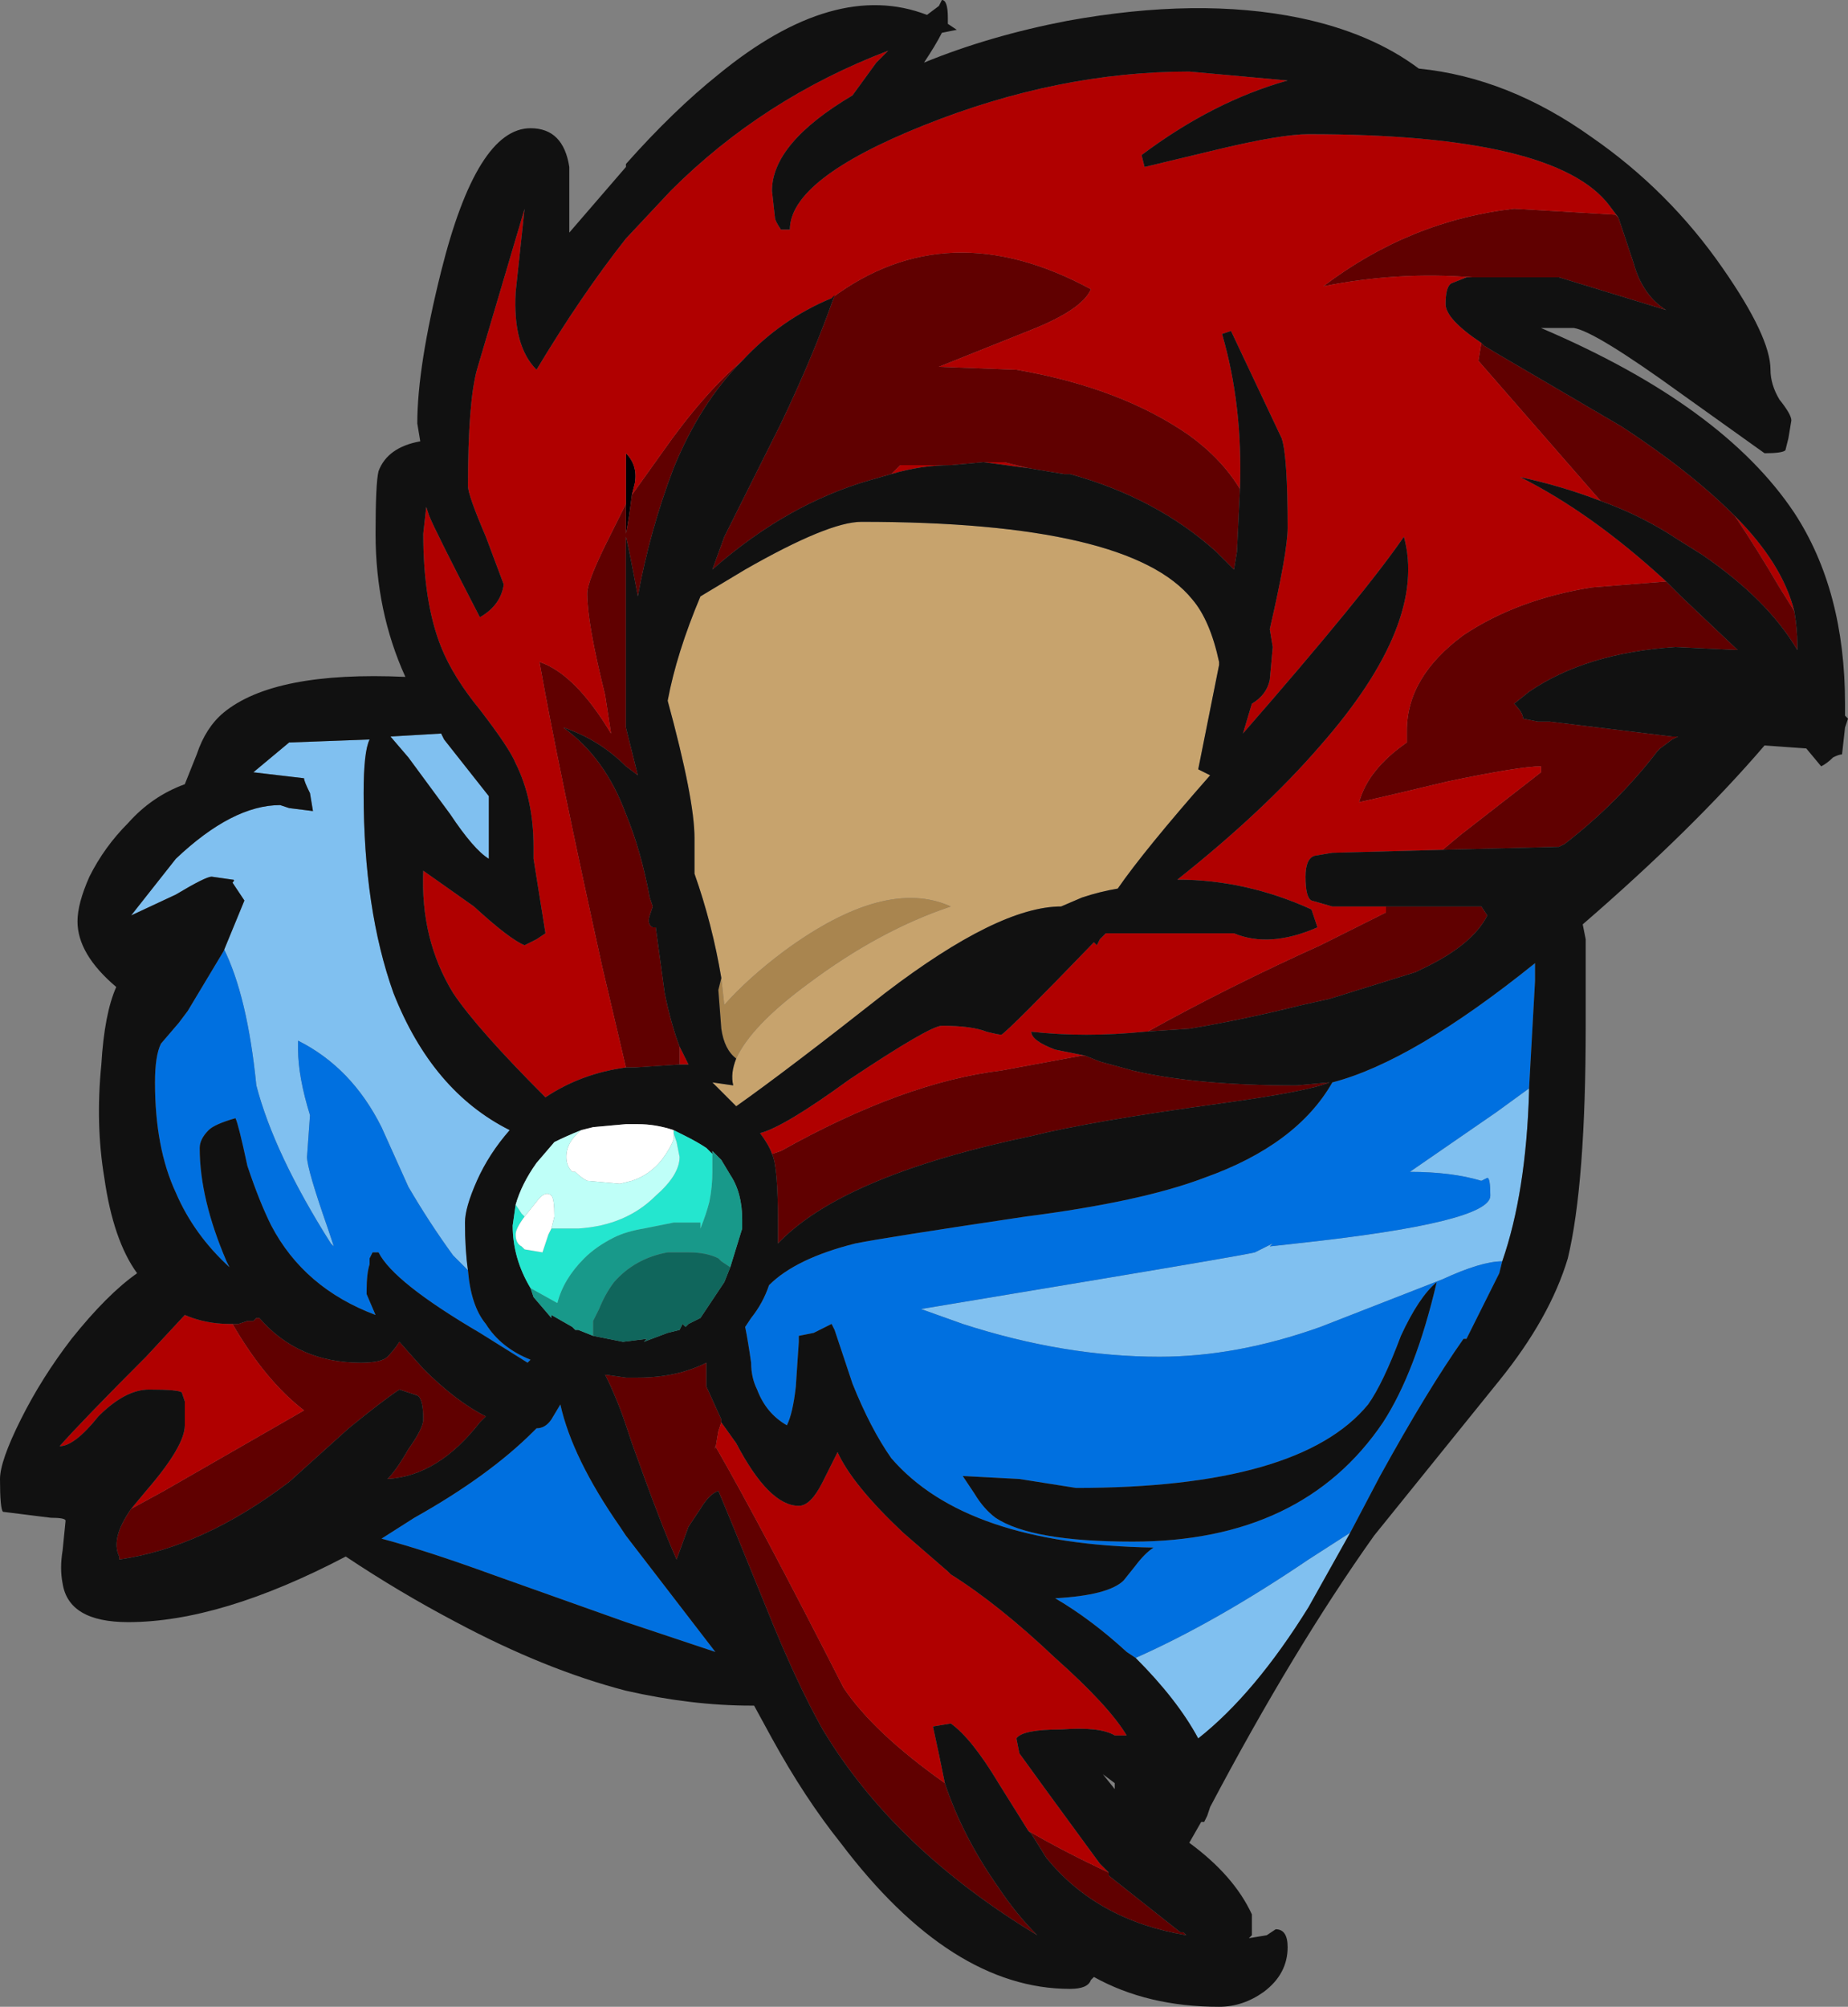 <?xml version="1.0" encoding="UTF-8" standalone="no"?>
<svg xmlns:ffdec="https://www.free-decompiler.com/flash" xmlns:xlink="http://www.w3.org/1999/xlink" ffdec:objectType="shape" height="33.65px" width="31.0px" xmlns="http://www.w3.org/2000/svg">
  <rect width="100%" height="100%" fill="#808080" stroke="none"/>
  <g transform="matrix(1.0, 0.0, 0.0, 1.0, 17.7, 17.8)">
    <path d="M12.4 -7.55 L12.15 -7.95 Q11.8 -8.55 11.4 -9.15 12.2 -8.35 12.4 -7.55 M-4.6 3.0 L-4.65 3.05 -4.6 3.0 M10.45 -5.45 L10.35 -5.45 10.45 -5.45 M-2.75 -9.85 L-2.6 -10.0 -1.75 -10.0 Q-2.25 -10.0 -2.75 -9.85 M-1.2 -10.05 L-0.85 -10.05 -0.45 -9.95 -1.2 -10.05 M-6.3 -0.25 L-6.15 0.05 -6.3 0.05 -6.3 -0.25" fill="#ae0000" fill-rule="evenodd" stroke="none"/>
    <path d="M-7.2 -9.35 L-7.2 -10.2 Q-7.0 -10.0 -7.05 -9.7 L-7.1 -9.5 Q-7.15 -9.1 -7.2 -8.85 L-7.2 -9.35" fill="#000004" fill-rule="evenodd" stroke="none"/>
    <path d="M-7.0 -4.8 L-7.0 -4.8" fill="#770026" fill-rule="evenodd" stroke="none"/>
    <path d="M-5.6 -1.4 Q-5.75 -2.3 -6.05 -3.15 L-6.05 -3.75 Q-6.05 -4.4 -6.5 -6.05 -6.35 -6.85 -5.95 -7.8 L-5.2 -8.25 Q-3.8 -9.05 -3.25 -9.05 1.25 -9.05 2.3 -7.75 2.6 -7.4 2.75 -6.7 L2.75 -6.65 2.4 -4.9 Q2.5 -4.85 2.6 -4.8 1.5 -3.55 1.05 -2.9 0.75 -2.85 0.45 -2.75 L0.1 -2.6 Q-0.95 -2.6 -2.85 -1.15 -4.5 0.15 -5.35 0.75 L-5.75 0.35 -5.4 0.4 Q-5.45 0.2 -5.35 -0.05 -5.1 -0.6 -4.15 -1.3 -2.95 -2.2 -1.75 -2.6 -2.85 -3.1 -4.55 -1.85 -5.15 -1.4 -5.55 -0.95 L-5.6 -1.4" fill="#c7a36d" fill-rule="evenodd" stroke="none"/>
    <path d="M-5.6 -1.4 L-5.55 -0.95 Q-5.15 -1.4 -4.55 -1.85 -2.85 -3.1 -1.75 -2.6 -2.95 -2.2 -4.15 -1.3 -5.1 -0.6 -5.35 -0.05 -5.55 -0.2 -5.6 -0.55 L-5.65 -1.2 -5.6 -1.4" fill="#a9854f" fill-rule="evenodd" stroke="none"/>
    <path d="M-7.2 0.1 L-7.6 -1.6 Q-8.35 -5.0 -8.65 -6.7 -8.05 -6.5 -7.45 -5.5 L-7.55 -6.15 Q-7.85 -7.35 -7.85 -7.85 -7.85 -8.05 -7.5 -8.75 L-7.2 -9.35 -7.2 -8.85 Q-7.15 -9.1 -7.1 -9.5 L-6.6 -10.2 Q-5.9 -11.2 -5.25 -11.75 -5.95 -11.05 -6.4 -9.95 -6.8 -8.9 -7.0 -7.8 -7.15 -8.6 -7.2 -8.8 L-7.2 -5.6 -7.0 -4.8 -7.2 -4.95 Q-7.65 -5.4 -8.25 -5.6 -7.55 -5.1 -7.2 -4.15 -6.95 -3.55 -6.8 -2.75 L-6.75 -2.6 -6.8 -2.45 Q-6.85 -2.3 -6.75 -2.25 L-6.7 -2.25 -6.55 -1.15 Q-6.45 -0.65 -6.3 -0.25 L-6.3 0.05 -7.05 0.1 -7.2 0.1 M-3.75 -12.8 Q-1.8 -14.25 0.6 -12.95 0.45 -12.6 -0.45 -12.25 L-1.95 -11.65 -0.65 -11.6 Q1.1 -11.3 2.25 -10.5 2.8 -10.1 3.1 -9.6 L3.05 -8.55 3.0 -8.25 2.7 -8.55 Q1.7 -9.45 0.25 -9.85 L0.15 -9.85 -0.45 -9.95 -0.85 -10.05 -1.2 -10.05 -1.75 -10.0 -2.6 -10.0 -2.75 -9.85 -3.1 -9.75 Q-4.5 -9.35 -5.75 -8.25 L-5.55 -8.8 -4.6 -10.7 Q-4.05 -11.85 -3.7 -12.85 L-3.75 -12.8 M-4.75 1.55 L-4.6 1.5 Q-2.55 0.35 -0.9 0.15 L0.45 -0.1 0.5 -0.1 0.75 0.0 1.3 0.15 Q2.35 0.4 4.05 0.4 L4.6 0.35 Q4.25 0.5 2.8 0.7 0.6 1.0 -0.4 1.25 -3.5 1.9 -4.6 3.0 L-4.65 3.05 -4.65 2.7 Q-4.65 1.75 -4.75 1.55 M1.5 -0.5 L1.55 -0.5 Q2.9 -1.25 4.45 -1.95 L5.55 -2.5 5.55 -2.6 5.6 -2.6 7.15 -2.6 7.25 -2.45 Q7.0 -1.95 6.15 -1.55 L6.05 -1.5 4.6 -1.05 4.15 -0.95 Q3.15 -0.7 2.25 -0.55 L1.5 -0.5 M6.5 -3.55 L6.8 -3.8 8.15 -4.85 8.15 -4.95 Q7.8 -4.95 6.6 -4.7 5.35 -4.4 5.1 -4.35 5.25 -4.9 5.9 -5.35 L5.9 -5.55 Q5.9 -6.45 6.85 -7.15 7.75 -7.75 9.0 -7.95 L10.25 -8.05 10.5 -7.8 11.45 -6.9 10.4 -6.95 Q8.9 -6.85 7.95 -6.2 L7.7 -6.0 Q7.85 -5.85 7.85 -5.75 L8.1 -5.7 8.3 -5.7 10.35 -5.45 10.45 -5.45 10.35 -5.4 10.15 -5.25 10.1 -5.2 Q9.45 -4.35 8.55 -3.65 L8.45 -3.6 6.5 -3.55 M9.15 -9.4 L7.1 -11.75 7.15 -12.05 7.2 -12.0 7.45 -11.85 9.5 -10.65 Q10.65 -9.9 11.4 -9.15 11.8 -8.55 12.15 -7.95 L12.4 -7.55 Q12.45 -7.25 12.45 -7.0 L12.45 -6.9 Q11.95 -7.75 10.85 -8.5 L10.45 -8.75 Q9.85 -9.15 9.15 -9.4 M7.0 -13.15 Q5.75 -13.25 4.5 -13.0 5.95 -14.1 7.7 -14.3 L9.4 -14.2 9.45 -14.15 9.7 -13.4 Q9.85 -12.85 10.25 -12.6 L8.45 -13.15 7.0 -13.15 M-5.6 6.05 L-5.65 6.2 -5.7 6.5 -5.7 6.45 Q-4.95 7.75 -3.55 10.5 -3.05 11.25 -1.85 12.1 -1.55 13.0 -0.95 13.85 -0.65 14.3 -0.3 14.65 -2.7 13.2 -3.9 11.2 -4.35 10.4 -4.85 9.15 -5.5 7.55 -5.65 7.2 -5.8 7.25 -5.95 7.5 L-6.15 7.8 -6.35 8.35 Q-6.6 7.8 -7.1 6.4 L-7.2 6.1 Q-7.35 5.65 -7.55 5.25 L-7.2 5.3 -7.0 5.3 Q-6.35 5.3 -5.85 5.05 L-5.85 5.45 -5.6 6.0 -5.6 6.05 M-0.45 12.9 Q0.15 13.25 0.9 13.6 L0.9 13.65 2.1 14.6 2.15 14.6 2.2 14.65 Q0.7 14.4 -0.15 13.35 L-0.4 12.95 -0.45 12.9 M-13.7 4.4 L-13.55 4.35 -13.45 4.35 -13.4 4.3 -13.35 4.3 Q-12.7 5.05 -11.65 5.05 -11.3 5.05 -11.2 4.95 -11.1 4.85 -11.0 4.7 L-10.6 5.15 Q-10.05 5.7 -9.55 5.95 L-9.65 6.05 Q-10.35 6.95 -11.2 7.0 -11.05 6.85 -10.85 6.5 -10.6 6.15 -10.6 6.0 -10.6 5.65 -10.7 5.6 L-11.0 5.5 Q-11.3 5.7 -11.85 6.15 L-12.85 7.05 Q-14.3 8.15 -15.7 8.35 L-15.7 8.3 Q-15.85 8.0 -15.5 7.5 L-14.95 7.2 -12.6 5.85 Q-13.25 5.35 -13.8 4.4 L-13.7 4.4" fill="#600000" fill-rule="evenodd" stroke="none"/>
    <path d="M-7.2 0.1 Q-7.95 0.2 -8.55 0.6 -9.7 -0.55 -10.1 -1.15 -10.65 -2.05 -10.6 -3.2 L-9.75 -2.6 Q-9.15 -2.05 -8.9 -1.95 -8.8 -2.0 -8.7 -2.05 L-8.55 -2.15 -8.75 -3.4 -8.75 -3.6 Q-8.75 -4.4 -9.05 -5.0 -9.15 -5.25 -9.65 -5.9 -10.1 -6.45 -10.3 -6.95 -10.6 -7.7 -10.6 -8.85 L-10.55 -9.3 -10.5 -9.15 Q-10.4 -8.9 -9.65 -7.45 -9.3 -7.65 -9.25 -8.0 L-9.55 -8.8 Q-9.85 -9.5 -9.85 -9.65 -9.85 -11.05 -9.7 -11.6 L-8.9 -14.3 -9.05 -12.9 Q-9.1 -12.0 -8.7 -11.6 -7.95 -12.85 -7.2 -13.8 L-6.45 -14.6 Q-4.9 -16.15 -2.8 -16.95 L-3.0 -16.75 -3.4 -16.2 Q-4.75 -15.4 -4.75 -14.6 L-4.7 -14.15 Q-4.7 -14.1 -4.6 -13.95 L-4.45 -13.95 Q-4.45 -14.8 -2.2 -15.7 0.05 -16.6 2.25 -16.6 L3.9 -16.45 Q2.65 -16.1 1.45 -15.2 L1.5 -15.0 2.75 -15.3 Q3.8 -15.55 4.25 -15.55 8.4 -15.55 9.3 -14.35 L9.45 -14.15 9.4 -14.2 7.7 -14.3 Q5.95 -14.1 4.5 -13.0 5.75 -13.25 7.0 -13.15 L6.9 -13.15 6.65 -13.05 Q6.55 -13.0 6.55 -12.7 6.55 -12.45 7.15 -12.05 L7.1 -11.75 9.15 -9.4 Q8.5 -9.65 7.8 -9.8 9.0 -9.2 10.25 -8.05 L9.0 -7.95 Q7.75 -7.75 6.85 -7.15 5.9 -6.45 5.9 -5.55 L5.9 -5.35 Q5.25 -4.9 5.1 -4.35 5.35 -4.4 6.6 -4.7 7.8 -4.95 8.15 -4.95 L8.15 -4.85 6.8 -3.8 6.5 -3.55 4.65 -3.5 4.35 -3.45 Q4.2 -3.4 4.2 -3.1 4.2 -2.75 4.3 -2.7 L4.65 -2.6 5.6 -2.6 5.55 -2.6 5.55 -2.5 4.45 -1.95 Q2.9 -1.25 1.55 -0.5 L1.5 -0.5 Q0.5 -0.4 -0.4 -0.5 -0.4 -0.35 0.0 -0.2 L0.5 -0.1 0.45 -0.1 -0.9 0.15 Q-2.55 0.35 -4.6 1.5 L-4.75 1.55 Q-4.8 1.4 -4.95 1.2 -4.55 1.1 -3.45 0.3 -2.1 -0.6 -1.9 -0.6 -1.4 -0.6 -1.15 -0.5 -0.95 -0.45 -0.9 -0.45 -0.75 -0.55 0.65 -2.0 L0.7 -1.95 0.75 -2.05 0.85 -2.15 3.0 -2.15 Q3.6 -1.9 4.4 -2.25 L4.3 -2.55 Q3.2 -3.05 2.05 -3.05 3.5 -4.2 4.45 -5.3 6.25 -7.35 5.85 -8.8 5.2 -7.85 3.15 -5.5 L3.3 -6.0 Q3.55 -6.15 3.6 -6.4 L3.65 -6.95 3.6 -7.25 Q3.9 -8.55 3.9 -8.95 3.9 -10.15 3.8 -10.45 L2.95 -12.25 2.8 -12.2 Q3.15 -11.0 3.1 -9.6 2.8 -10.1 2.25 -10.5 1.1 -11.3 -0.65 -11.6 L-1.95 -11.65 -0.45 -12.25 Q0.45 -12.6 0.6 -12.95 -1.8 -14.25 -3.75 -12.8 -4.6 -12.45 -5.25 -11.75 -5.9 -11.2 -6.6 -10.2 L-7.1 -9.5 -7.05 -9.7 Q-7.0 -10.0 -7.2 -10.2 L-7.2 -9.35 -7.5 -8.75 Q-7.85 -8.05 -7.85 -7.85 -7.85 -7.35 -7.55 -6.15 L-7.45 -5.5 Q-8.05 -6.5 -8.65 -6.7 -8.35 -5.0 -7.6 -1.6 L-7.2 0.1 M-5.6 6.05 L-5.35 6.4 Q-4.8 7.45 -4.3 7.45 -4.1 7.45 -3.9 7.05 L-3.65 6.55 Q-3.4 7.1 -2.55 7.9 L-1.8 8.55 -1.75 8.6 Q-0.95 9.1 0.0 10.0 0.9 10.8 1.2 11.3 L1.0 11.3 Q0.75 11.15 0.1 11.2 -0.55 11.2 -0.65 11.35 L-0.6 11.6 Q-0.35 11.95 0.75 13.45 L0.9 13.6 Q0.15 13.25 -0.45 12.9 L-0.95 12.1 Q-1.4 11.35 -1.75 11.1 L-2.05 11.15 Q-1.95 11.6 -1.85 12.1 -3.05 11.25 -3.55 10.5 -4.95 7.75 -5.7 6.45 L-5.7 6.5 -5.65 6.2 -5.6 6.05 M-13.7 4.4 L-13.8 4.4 Q-13.25 5.35 -12.6 5.85 L-14.95 7.2 -15.5 7.5 -15.25 7.2 Q-14.6 6.45 -14.6 6.1 -14.6 5.8 -14.6 5.7 L-14.65 5.55 Q-14.7 5.5 -15.2 5.5 -15.6 5.5 -16.05 5.95 -16.45 6.45 -16.7 6.45 -16.3 6.0 -15.25 4.95 L-14.6 4.25 Q-14.25 4.4 -13.85 4.4 L-13.7 4.4" fill="#b00000" fill-rule="evenodd" stroke="none"/>
    <path d="M1.35 10.0 Q2.7 9.4 4.25 8.35 L4.95 7.9 4.25 9.15 Q3.35 10.6 2.4 11.35 2.05 10.7 1.35 10.0 M7.5 3.35 Q7.15 3.35 6.5 3.65 L4.45 4.45 Q3.05 4.95 1.75 4.95 0.15 4.95 -1.55 4.4 L-2.25 4.15 0.45 3.7 Q3.15 3.25 3.35 3.2 L3.65 3.05 3.6 3.1 4.05 3.05 Q7.3 2.7 7.3 2.25 7.3 1.95 7.25 1.95 L7.15 2.0 Q6.65 1.85 5.95 1.85 L7.4 0.85 7.95 0.45 7.95 0.5 Q7.9 2.2 7.5 3.35 M-13.95 -1.85 L-13.6 -2.7 -13.8 -3.0 Q-13.75 -3.05 -13.8 -3.05 L-14.15 -3.1 Q-14.25 -3.1 -14.75 -2.8 L-15.5 -2.45 -14.75 -3.4 Q-13.8 -4.3 -13.0 -4.3 L-12.85 -4.25 -12.45 -4.2 -12.5 -4.5 Q-12.6 -4.7 -12.6 -4.75 L-13.45 -4.85 -12.85 -5.35 -11.5 -5.4 Q-11.6 -5.2 -11.6 -4.5 -11.6 -2.55 -11.1 -1.15 -10.45 0.5 -9.15 1.15 -9.5 1.55 -9.7 2.0 -9.9 2.45 -9.9 2.7 -9.9 3.15 -9.85 3.5 L-10.1 3.25 Q-10.5 2.7 -10.85 2.1 L-11.3 1.1 Q-11.8 0.1 -12.7 -0.35 L-12.7 -0.2 Q-12.7 0.25 -12.5 0.9 L-12.55 1.6 Q-12.55 1.8 -12.2 2.8 L-12.1 3.1 -12.15 3.05 Q-13.1 1.55 -13.4 0.4 -13.55 -1.1 -13.95 -1.9 L-13.95 -1.85 M-11.15 -5.45 L-10.3 -5.5 -10.25 -5.4 -9.5 -4.45 -9.5 -3.4 Q-9.75 -3.55 -10.15 -4.15 L-10.85 -5.1 -11.15 -5.45" fill="#80c0f0" fill-rule="evenodd" stroke="none"/>
    <path d="M1.35 10.0 L1.2 9.9 Q0.6 9.35 0.0 9.0 0.9 8.95 1.15 8.7 L1.35 8.45 Q1.5 8.25 1.65 8.15 -1.5 8.1 -2.75 6.65 -3.1 6.15 -3.4 5.4 L-3.7 4.5 -3.75 4.4 -4.05 4.55 -4.3 4.6 -4.3 4.7 -4.35 5.45 Q-4.4 5.9 -4.5 6.1 -4.85 5.9 -5.0 5.5 -5.1 5.3 -5.1 5.05 -5.15 4.7 -5.2 4.45 L-5.1 4.3 Q-4.9 4.05 -4.8 3.75 -4.35 3.3 -3.35 3.05 -2.85 2.95 -0.5 2.6 1.45 2.35 2.5 1.95 4.05 1.4 4.65 0.35 6.0 0.0 8.05 -1.65 L8.05 -1.35 7.95 0.45 7.4 0.85 5.95 1.85 Q6.65 1.85 7.15 2.0 L7.25 1.95 Q7.3 1.95 7.3 2.25 7.3 2.7 4.05 3.05 L3.6 3.1 3.65 3.05 3.35 3.2 Q3.15 3.25 0.45 3.7 L-2.25 4.15 -1.55 4.4 Q0.15 4.95 1.75 4.95 3.05 4.95 4.45 4.45 L6.5 3.65 Q7.15 3.35 7.5 3.35 L7.45 3.55 6.9 4.65 6.85 4.65 Q6.25 5.5 5.45 6.95 L4.95 7.9 4.25 8.35 Q2.7 9.4 1.35 10.0 M6.4 3.7 Q6.1 3.95 5.8 4.6 5.5 5.4 5.25 5.75 4.1 7.15 0.35 7.15 L-0.6 7.0 -1.55 6.95 -1.35 7.25 Q-1.2 7.5 -1.0 7.65 -0.4 8.05 1.3 8.05 4.15 8.05 5.5 6.05 6.05 5.2 6.4 3.7 M-13.95 -1.85 L-13.95 -1.9 Q-13.55 -1.1 -13.4 0.4 -13.1 1.55 -12.15 3.05 L-12.1 3.1 -12.2 2.8 Q-12.55 1.8 -12.55 1.6 L-12.5 0.9 Q-12.7 0.25 -12.7 -0.2 L-12.7 -0.35 Q-11.8 0.1 -11.3 1.1 L-10.85 2.1 Q-10.5 2.7 -10.1 3.25 L-9.85 3.5 Q-9.8 4.1 -9.55 4.4 -9.3 4.8 -8.8 5.0 L-8.85 5.05 -9.65 4.55 Q-11.1 3.7 -11.35 3.2 L-11.45 3.2 -11.5 3.3 -11.5 3.4 Q-11.55 3.55 -11.55 3.85 L-11.55 3.9 -11.4 4.25 Q-12.6 3.8 -13.15 2.75 -13.35 2.35 -13.55 1.75 -13.7 1.05 -13.75 0.95 -14.1 1.05 -14.2 1.15 -14.35 1.3 -14.35 1.45 -14.35 2.3 -13.9 3.35 L-13.85 3.45 Q-14.45 2.9 -14.75 2.2 -15.1 1.45 -15.1 0.35 -15.1 -0.1 -15.0 -0.3 L-14.7 -0.65 -14.55 -0.85 -13.95 -1.85 M-8.75 6.2 L-8.7 6.15 Q-8.55 6.15 -8.45 6.0 L-8.3 5.75 Q-8.1 6.65 -7.3 7.8 L-7.2 7.95 -5.7 9.9 -7.2 9.4 -9.45 8.6 Q-10.55 8.2 -11.3 8.0 L-10.75 7.65 Q-9.5 6.95 -8.75 6.2" fill="#0070e0" fill-rule="evenodd" stroke="none"/>
    <path d="M4.1 -17.5 Q5.3 -17.25 6.1 -16.65 7.6 -16.5 9.0 -15.5 10.3 -14.6 11.2 -13.3 12.0 -12.15 12.0 -11.6 12.0 -11.35 12.15 -11.1 12.35 -10.85 12.35 -10.75 L12.3 -10.45 12.25 -10.25 Q12.2 -10.2 11.9 -10.2 L10.5 -11.2 Q9.05 -12.25 8.7 -12.3 L8.15 -12.3 Q11.2 -11.0 12.4 -9.2 13.25 -7.9 13.25 -6.0 L13.25 -5.8 13.3 -5.75 13.25 -5.6 13.2 -5.15 Q13.15 -5.15 13.05 -5.1 12.95 -5.0 12.85 -4.95 L12.6 -5.25 11.9 -5.3 Q10.7 -3.9 8.85 -2.3 L8.9 -2.05 8.9 -0.6 Q8.9 2.05 8.6 3.3 8.3 4.3 7.45 5.35 L5.35 7.95 Q4.0 9.85 2.6 12.5 L2.55 12.65 2.5 12.75 2.45 12.75 2.25 13.1 Q3.0 13.65 3.3 14.3 L3.3 14.65 3.25 14.7 3.55 14.65 3.7 14.55 Q3.9 14.55 3.9 14.85 3.9 15.3 3.5 15.6 3.15 15.85 2.75 15.85 1.55 15.85 0.65 15.35 L0.6 15.4 Q0.55 15.55 0.25 15.55 -1.75 15.55 -3.6 13.1 -4.2 12.35 -4.75 11.35 L-5.05 10.8 -5.1 10.8 Q-6.1 10.8 -7.2 10.55 -8.55 10.2 -10.05 9.4 -11.0 8.9 -11.9 8.3 -14.0 9.4 -15.55 9.4 -16.55 9.4 -16.65 8.75 -16.7 8.5 -16.65 8.2 L-16.6 7.7 Q-16.6 7.65 -16.85 7.65 L-17.65 7.55 Q-17.7 7.5 -17.7 7.0 -17.7 6.7 -17.35 6.0 -17.0 5.3 -16.5 4.65 -15.9 3.9 -15.4 3.55 -15.8 3.0 -15.95 1.95 -16.1 1.05 -16.0 0.05 -15.95 -0.8 -15.75 -1.25 -16.4 -1.8 -16.4 -2.35 -16.4 -2.65 -16.2 -3.1 -15.95 -3.6 -15.55 -4.0 -15.15 -4.45 -14.6 -4.65 L-14.4 -5.15 Q-14.25 -5.6 -13.95 -5.85 -13.1 -6.55 -10.9 -6.45 -11.4 -7.55 -11.4 -8.85 -11.4 -9.7 -11.35 -9.9 -11.2 -10.3 -10.65 -10.4 L-10.7 -10.7 Q-10.7 -11.65 -10.3 -13.25 -9.7 -15.65 -8.8 -15.65 -8.25 -15.65 -8.15 -15.0 L-8.15 -13.9 -7.2 -15.0 -7.2 -15.05 Q-6.4 -15.95 -5.65 -16.55 -3.7 -18.15 -2.15 -17.55 L-1.95 -17.7 -1.9 -17.8 Q-1.8 -17.8 -1.8 -17.5 L-1.8 -17.4 -1.65 -17.3 -1.9 -17.25 Q-2.0 -17.05 -2.2 -16.75 -1.1 -17.2 0.2 -17.45 2.4 -17.85 4.1 -17.5 M9.45 -14.15 L9.3 -14.35 Q8.4 -15.55 4.25 -15.55 3.8 -15.55 2.75 -15.3 L1.5 -15.0 1.45 -15.2 Q2.65 -16.1 3.9 -16.45 L2.25 -16.6 Q0.05 -16.6 -2.2 -15.7 -4.45 -14.8 -4.45 -13.95 L-4.6 -13.95 Q-4.7 -14.1 -4.7 -14.15 L-4.75 -14.6 Q-4.75 -15.4 -3.4 -16.2 L-3.0 -16.75 -2.8 -16.95 Q-4.9 -16.15 -6.45 -14.6 L-7.2 -13.8 Q-7.95 -12.85 -8.7 -11.6 -9.1 -12.0 -9.05 -12.9 L-8.9 -14.3 -9.7 -11.6 Q-9.85 -11.05 -9.85 -9.65 -9.85 -9.5 -9.55 -8.8 L-9.25 -8.0 Q-9.3 -7.65 -9.65 -7.45 -10.4 -8.9 -10.5 -9.15 L-10.55 -9.3 -10.6 -8.85 Q-10.6 -7.7 -10.3 -6.95 -10.1 -6.45 -9.65 -5.9 -9.15 -5.25 -9.05 -5.0 -8.75 -4.4 -8.75 -3.6 L-8.75 -3.4 -8.55 -2.15 -8.7 -2.05 Q-8.8 -2.0 -8.9 -1.95 -9.15 -2.05 -9.75 -2.6 L-10.6 -3.2 Q-10.65 -2.05 -10.1 -1.15 -9.7 -0.55 -8.55 0.6 -7.95 0.2 -7.2 0.1 L-7.05 0.1 -6.3 0.05 -6.15 0.05 -6.3 -0.25 Q-6.45 -0.65 -6.55 -1.15 L-6.7 -2.25 -6.75 -2.25 Q-6.85 -2.3 -6.8 -2.45 L-6.75 -2.6 -6.8 -2.75 Q-6.95 -3.55 -7.2 -4.15 -7.55 -5.1 -8.25 -5.6 -7.65 -5.4 -7.2 -4.95 L-7.0 -4.8 -7.2 -5.6 -7.2 -8.8 Q-7.15 -8.6 -7.0 -7.8 -6.8 -8.9 -6.4 -9.95 -5.95 -11.05 -5.25 -11.75 -4.6 -12.45 -3.75 -12.8 L-3.7 -12.85 Q-4.05 -11.85 -4.6 -10.7 L-5.55 -8.8 -5.75 -8.25 Q-4.5 -9.35 -3.1 -9.75 L-2.75 -9.85 Q-2.25 -10.0 -1.75 -10.0 L-1.2 -10.05 -0.45 -9.95 0.15 -9.85 0.25 -9.85 Q1.7 -9.45 2.7 -8.55 L3.0 -8.25 3.05 -8.55 3.1 -9.6 Q3.15 -11.0 2.8 -12.2 L2.95 -12.25 3.8 -10.45 Q3.9 -10.15 3.9 -8.95 3.9 -8.55 3.6 -7.25 L3.65 -6.95 3.6 -6.4 Q3.55 -6.15 3.3 -6.0 L3.15 -5.5 Q5.2 -7.85 5.85 -8.8 6.25 -7.35 4.45 -5.3 3.5 -4.2 2.05 -3.05 3.2 -3.05 4.3 -2.55 L4.4 -2.25 Q3.6 -1.9 3.0 -2.15 L0.85 -2.15 0.75 -2.05 0.7 -1.95 0.65 -2.0 Q-0.75 -0.55 -0.9 -0.45 -0.95 -0.45 -1.15 -0.5 -1.4 -0.6 -1.9 -0.6 -2.1 -0.6 -3.45 0.3 -4.55 1.1 -4.95 1.2 -4.8 1.4 -4.75 1.55 -4.65 1.75 -4.65 2.7 L-4.65 3.05 -4.6 3.0 Q-3.5 1.9 -0.4 1.25 0.6 1.0 2.8 0.7 4.25 0.5 4.6 0.35 L4.05 0.4 Q2.35 0.4 1.3 0.15 L0.75 0.0 0.5 -0.1 0.0 -0.2 Q-0.4 -0.35 -0.4 -0.5 0.5 -0.4 1.5 -0.5 L2.25 -0.55 Q3.15 -0.7 4.15 -0.95 L4.6 -1.05 6.05 -1.5 6.15 -1.55 Q7.0 -1.95 7.25 -2.45 L7.15 -2.6 5.6 -2.6 4.65 -2.6 4.3 -2.7 Q4.2 -2.75 4.2 -3.1 4.2 -3.4 4.35 -3.45 L4.65 -3.5 6.5 -3.55 8.45 -3.6 8.55 -3.65 Q9.45 -4.35 10.1 -5.2 L10.15 -5.25 10.35 -5.4 10.45 -5.45 10.35 -5.45 8.3 -5.7 8.1 -5.7 7.85 -5.75 Q7.85 -5.85 7.7 -6.0 L7.95 -6.2 Q8.9 -6.85 10.4 -6.95 L11.45 -6.9 10.5 -7.8 10.25 -8.05 Q9.0 -9.2 7.8 -9.8 8.5 -9.65 9.15 -9.4 9.85 -9.15 10.45 -8.75 L10.85 -8.5 Q11.95 -7.75 12.45 -6.9 L12.45 -7.0 Q12.45 -7.25 12.4 -7.55 12.2 -8.35 11.4 -9.15 10.65 -9.9 9.5 -10.65 L7.45 -11.85 7.2 -12.0 7.15 -12.05 Q6.55 -12.45 6.55 -12.7 6.55 -13.0 6.65 -13.05 L6.9 -13.15 7.0 -13.15 8.45 -13.15 10.25 -12.6 Q9.85 -12.85 9.7 -13.4 L9.45 -14.15 M-5.35 -0.05 Q-5.45 0.2 -5.4 0.4 L-5.75 0.35 -5.35 0.75 Q-4.5 0.15 -2.85 -1.15 -0.95 -2.6 0.1 -2.6 L0.45 -2.75 Q0.75 -2.85 1.05 -2.9 1.5 -3.55 2.6 -4.8 2.5 -4.85 2.4 -4.9 L2.75 -6.65 2.75 -6.7 Q2.6 -7.4 2.3 -7.75 1.25 -9.05 -3.25 -9.05 -3.8 -9.05 -5.2 -8.25 L-5.95 -7.8 Q-6.35 -6.85 -6.5 -6.05 -6.05 -4.4 -6.05 -3.75 L-6.05 -3.15 Q-5.75 -2.3 -5.6 -1.4 L-5.65 -1.2 -5.6 -0.55 Q-5.55 -0.2 -5.35 -0.05 M7.95 0.45 L8.05 -1.35 8.05 -1.65 Q6.0 0.0 4.65 0.35 4.05 1.4 2.5 1.95 1.45 2.35 -0.5 2.6 -2.85 2.95 -3.35 3.05 -4.35 3.3 -4.8 3.75 -4.9 4.05 -5.1 4.3 L-5.2 4.45 Q-5.15 4.7 -5.1 5.05 -5.1 5.3 -5.0 5.5 -4.85 5.9 -4.5 6.1 -4.4 5.9 -4.35 5.45 L-4.3 4.7 -4.3 4.6 -4.05 4.55 -3.75 4.4 -3.7 4.5 -3.4 5.4 Q-3.1 6.15 -2.75 6.65 -1.5 8.1 1.65 8.15 1.5 8.25 1.35 8.45 L1.15 8.7 Q0.9 8.95 0.0 9.0 0.6 9.35 1.2 9.9 L1.35 10.0 Q2.05 10.7 2.4 11.35 3.35 10.6 4.25 9.15 L4.95 7.9 5.45 6.95 Q6.25 5.5 6.85 4.65 L6.9 4.65 7.45 3.55 7.5 3.35 Q7.9 2.2 7.95 0.5 L7.95 0.45 M6.4 3.7 Q6.05 5.2 5.5 6.05 4.15 8.05 1.3 8.05 -0.4 8.05 -1.0 7.65 -1.2 7.5 -1.35 7.25 L-1.55 6.95 -0.6 7.0 0.35 7.15 Q4.1 7.15 5.25 5.75 5.5 5.4 5.8 4.6 6.1 3.95 6.4 3.7 M1.0 12.1 L0.8 11.95 1.0 12.2 1.0 12.1 M0.9 13.6 L0.75 13.45 Q-0.35 11.95 -0.6 11.6 L-0.65 11.35 Q-0.55 11.2 0.1 11.2 0.75 11.15 1.0 11.3 L1.2 11.3 Q0.9 10.8 0.0 10.0 -0.95 9.1 -1.75 8.6 L-1.8 8.55 -2.55 7.9 Q-3.4 7.1 -3.65 6.55 L-3.9 7.05 Q-4.1 7.45 -4.3 7.45 -4.8 7.45 -5.35 6.4 L-5.6 6.05 -5.6 6.0 -5.85 5.45 -5.85 5.05 Q-6.35 5.3 -7.0 5.3 L-7.2 5.3 -7.55 5.25 Q-7.35 5.65 -7.2 6.1 L-7.1 6.4 Q-6.6 7.8 -6.35 8.35 L-6.15 7.8 -5.95 7.5 Q-5.8 7.25 -5.65 7.2 -5.5 7.55 -4.85 9.15 -4.35 10.4 -3.9 11.2 -2.7 13.2 -0.3 14.65 -0.65 14.3 -0.95 13.85 -1.55 13.0 -1.85 12.1 -1.95 11.6 -2.05 11.15 L-1.75 11.1 Q-1.4 11.35 -0.95 12.1 L-0.45 12.9 -0.4 12.95 -0.15 13.35 Q0.7 14.4 2.2 14.65 L2.15 14.6 2.1 14.6 0.9 13.65 0.9 13.6 M-9.85 3.5 Q-9.9 3.15 -9.9 2.7 -9.9 2.45 -9.7 2.0 -9.5 1.55 -9.15 1.15 -10.45 0.5 -11.1 -1.15 -11.6 -2.55 -11.6 -4.5 -11.6 -5.2 -11.5 -5.4 L-12.85 -5.35 -13.45 -4.85 -12.6 -4.75 Q-12.6 -4.7 -12.5 -4.5 L-12.45 -4.2 -12.85 -4.25 -13.0 -4.3 Q-13.8 -4.3 -14.75 -3.4 L-15.5 -2.45 -14.75 -2.8 Q-14.25 -3.1 -14.15 -3.1 L-13.8 -3.05 Q-13.75 -3.05 -13.8 -3.0 L-13.6 -2.7 -13.95 -1.85 -14.55 -0.85 -14.7 -0.65 -15.0 -0.3 Q-15.1 -0.1 -15.1 0.35 -15.1 1.45 -14.75 2.2 -14.45 2.9 -13.85 3.45 L-13.9 3.35 Q-14.35 2.3 -14.35 1.45 -14.35 1.3 -14.2 1.15 -14.1 1.05 -13.75 0.95 -13.7 1.05 -13.55 1.75 -13.35 2.35 -13.15 2.75 -12.6 3.8 -11.4 4.25 L-11.55 3.9 -11.55 3.85 Q-11.55 3.55 -11.5 3.4 L-11.5 3.3 -11.45 3.2 -11.35 3.2 Q-11.1 3.7 -9.65 4.55 L-8.85 5.05 -8.8 5.0 Q-9.3 4.8 -9.55 4.4 -9.8 4.1 -9.85 3.5 M-7.0 -4.8 L-7.0 -4.8 M-11.15 -5.45 L-10.85 -5.1 -10.15 -4.15 Q-9.75 -3.55 -9.5 -3.4 L-9.5 -4.45 -10.25 -5.4 -10.3 -5.5 -11.15 -5.45 M-5.45 3.45 L-5.25 2.8 -5.25 2.65 Q-5.25 2.2 -5.45 1.9 L-5.6 1.65 -5.75 1.5 -5.75 1.55 -5.85 1.45 Q-6.0 1.35 -6.2 1.25 -6.3 1.2 -6.4 1.15 -6.7 1.05 -7.0 1.05 L-7.2 1.05 -7.75 1.1 -7.95 1.15 Q-8.2 1.25 -8.4 1.35 L-8.7 1.7 Q-8.95 2.05 -9.05 2.4 L-9.1 2.75 Q-9.1 3.3 -8.8 3.8 L-8.75 3.95 -8.45 4.3 -8.45 4.25 -8.1 4.45 -8.05 4.5 -8.0 4.5 -7.75 4.6 -7.25 4.7 -6.85 4.65 -6.9 4.7 -6.5 4.55 -6.3 4.5 -6.25 4.4 -6.2 4.45 -6.15 4.4 -5.95 4.3 -5.55 3.7 -5.45 3.45 M-15.5 7.5 Q-15.85 8.0 -15.7 8.3 L-15.7 8.35 Q-14.3 8.15 -12.85 7.05 L-11.85 6.15 Q-11.3 5.7 -11.0 5.5 L-10.7 5.6 Q-10.6 5.65 -10.6 6.0 -10.6 6.15 -10.85 6.5 -11.05 6.85 -11.2 7.0 -10.35 6.95 -9.65 6.05 L-9.55 5.95 Q-10.05 5.7 -10.6 5.15 L-11.0 4.7 Q-11.1 4.85 -11.2 4.95 -11.3 5.05 -11.65 5.05 -12.7 5.05 -13.35 4.3 L-13.4 4.3 -13.45 4.35 -13.55 4.35 -13.7 4.4 -13.85 4.4 Q-14.25 4.4 -14.6 4.25 L-15.25 4.95 Q-16.3 6.0 -16.7 6.45 -16.45 6.45 -16.05 5.95 -15.6 5.5 -15.2 5.5 -14.7 5.5 -14.65 5.55 L-14.6 5.7 Q-14.6 5.8 -14.6 6.1 -14.6 6.45 -15.25 7.2 L-15.5 7.5 M-8.75 6.2 Q-9.5 6.95 -10.75 7.65 L-11.3 8.0 Q-10.55 8.2 -9.45 8.6 L-7.2 9.4 -5.7 9.9 -7.2 7.95 -7.3 7.8 Q-8.1 6.65 -8.3 5.75 L-8.45 6.0 Q-8.55 6.15 -8.7 6.15 L-8.75 6.2" fill="#111111" fill-rule="evenodd" stroke="none"/>
    <path d="M-5.75 1.55 L-5.75 1.5 -5.6 1.65 -5.45 1.9 Q-5.25 2.2 -5.25 2.65 L-5.25 2.8 -5.45 3.45 -5.6 3.35 -5.65 3.3 Q-5.85 3.2 -6.15 3.2 L-6.5 3.2 Q-7.05 3.3 -7.4 3.7 -7.55 3.9 -7.65 4.15 L-7.75 4.35 -7.75 4.6 -8.0 4.5 -8.05 4.5 -8.1 4.45 -8.45 4.25 -8.45 4.3 -8.75 3.95 -8.8 3.8 -8.35 4.05 Q-8.25 3.65 -7.9 3.3 -7.7 3.1 -7.4 2.95 -7.2 2.85 -6.9 2.8 L-6.4 2.7 -5.95 2.7 -5.95 2.8 Q-5.85 2.55 -5.8 2.35 -5.75 2.1 -5.75 1.85 L-5.75 1.55" fill="#18998a" fill-rule="evenodd" stroke="none"/>
    <path d="M-5.45 3.45 L-5.55 3.7 -5.95 4.3 -6.15 4.4 -6.2 4.45 -6.25 4.4 -6.3 4.5 -6.5 4.55 -6.9 4.7 -6.85 4.65 -7.25 4.7 -7.75 4.6 -7.75 4.35 -7.65 4.15 Q-7.55 3.9 -7.4 3.7 -7.05 3.3 -6.5 3.2 L-6.15 3.2 Q-5.85 3.2 -5.65 3.3 L-5.6 3.35 -5.45 3.45" fill="#10665c" fill-rule="evenodd" stroke="none"/>
    <path d="M-8.8 3.8 Q-9.1 3.3 -9.1 2.75 L-9.05 2.4 -8.95 2.55 -8.9 2.6 Q-9.05 2.8 -9.05 2.9 -9.05 3.05 -8.95 3.1 L-8.9 3.15 -8.6 3.2 -8.5 2.9 -8.45 2.8 -8.0 2.8 Q-7.2 2.75 -6.7 2.25 -6.3 1.9 -6.3 1.6 L-6.35 1.35 -6.4 1.2 -6.4 1.15 Q-6.3 1.2 -6.2 1.25 -6.0 1.35 -5.85 1.45 L-5.75 1.55 -5.75 1.85 Q-5.75 2.1 -5.8 2.35 -5.85 2.55 -5.95 2.8 L-5.95 2.7 -6.4 2.7 -6.9 2.8 Q-7.2 2.85 -7.4 2.95 -7.7 3.1 -7.9 3.3 -8.25 3.65 -8.35 4.05 L-8.8 3.8" fill="#24e6cf" fill-rule="evenodd" stroke="none"/>
    <path d="M-7.95 1.15 L-7.75 1.1 -7.2 1.05 -7.0 1.05 Q-6.7 1.05 -6.4 1.15 L-6.4 1.2 -6.4 1.3 Q-6.45 1.45 -6.6 1.65 -6.8 1.9 -7.1 2.0 L-7.3 2.05 -7.85 2.0 Q-7.95 1.95 -8.05 1.85 L-8.1 1.85 Q-8.2 1.75 -8.2 1.6 -8.2 1.35 -7.95 1.15 M-8.45 2.8 L-8.5 2.9 -8.6 3.2 -8.9 3.15 -8.95 3.1 Q-9.05 3.05 -9.05 2.9 -9.05 2.8 -8.9 2.6 L-8.7 2.35 Q-8.55 2.15 -8.45 2.25 -8.4 2.3 -8.4 2.6 L-8.45 2.8" fill="#ffffff" fill-rule="evenodd" stroke="none"/>
    <path d="M-9.05 2.4 Q-8.95 2.05 -8.7 1.7 L-8.4 1.35 Q-8.2 1.25 -7.95 1.15 -8.2 1.35 -8.2 1.6 -8.2 1.75 -8.1 1.85 L-8.05 1.85 Q-7.95 1.95 -7.85 2.0 L-7.3 2.05 -7.1 2.0 Q-6.8 1.9 -6.6 1.65 -6.45 1.45 -6.4 1.3 L-6.4 1.2 -6.35 1.35 -6.3 1.6 Q-6.3 1.9 -6.7 2.25 -7.2 2.75 -8.0 2.8 L-8.45 2.8 -8.4 2.6 Q-8.4 2.3 -8.45 2.25 -8.55 2.15 -8.7 2.35 L-8.9 2.6 -8.95 2.55 -9.05 2.4" fill="#bffff8" fill-rule="evenodd" stroke="none"/>
  </g>
</svg>
